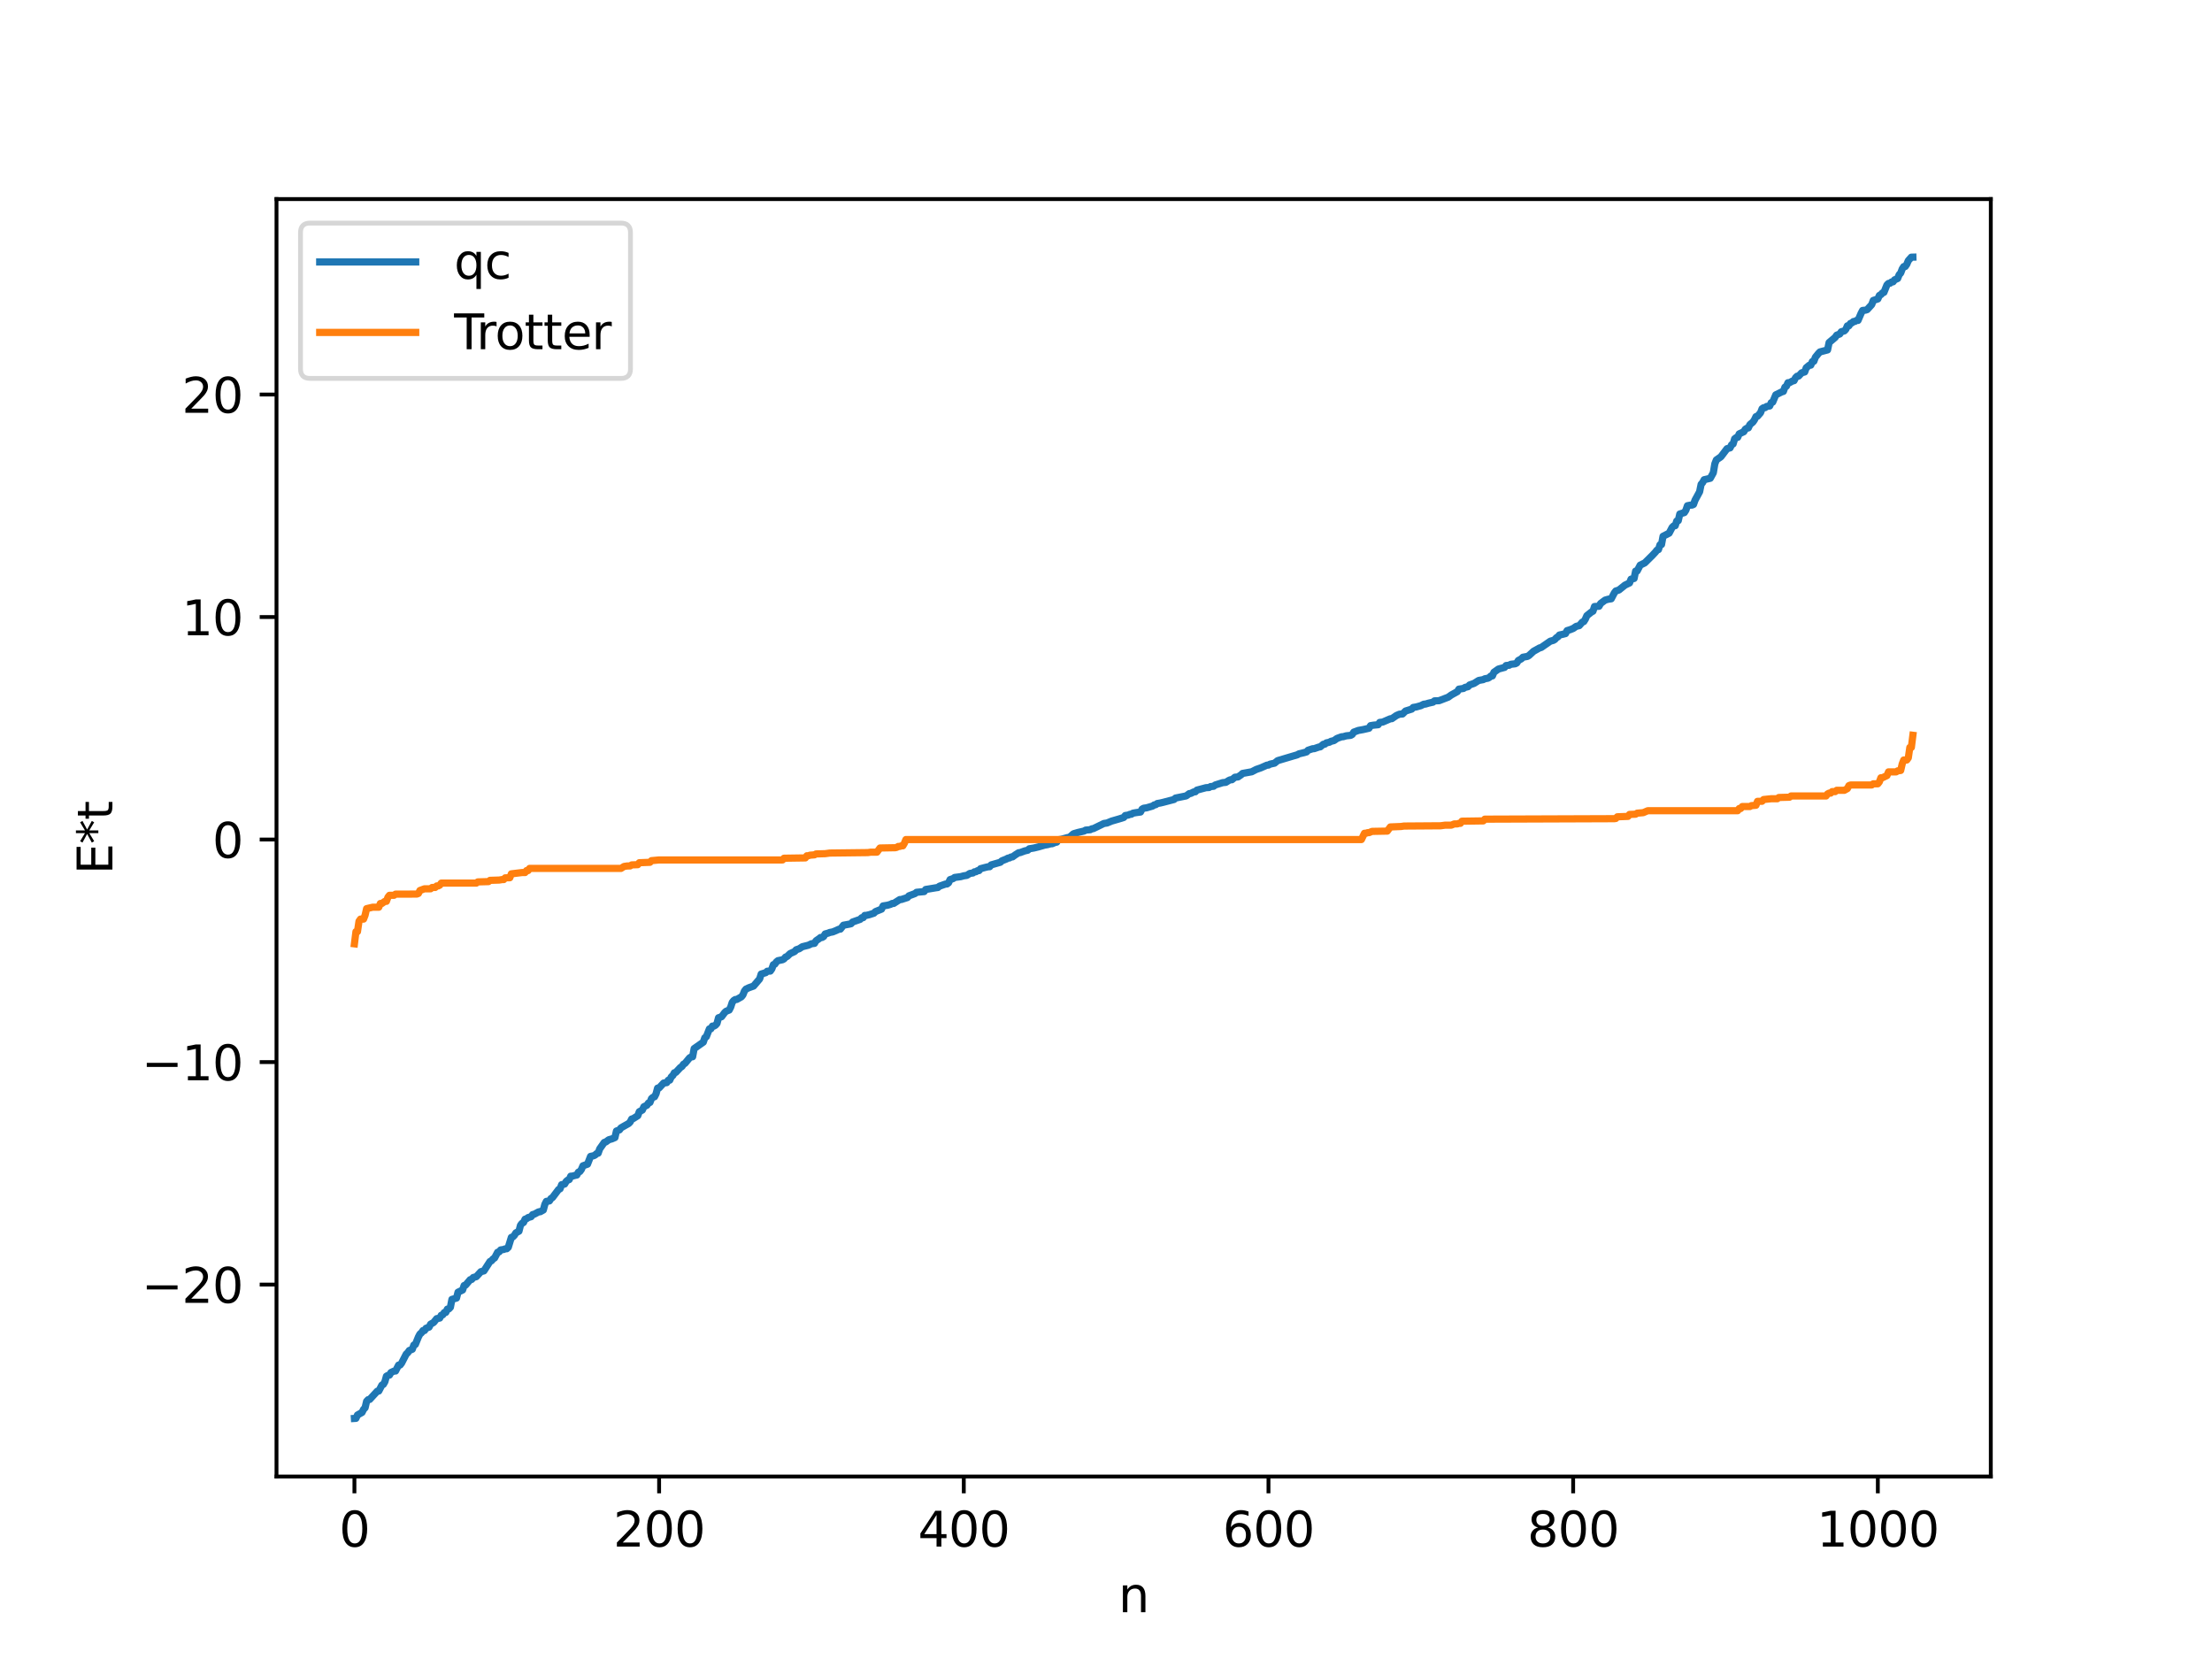 <?xml version="1.0" encoding="utf-8" standalone="no"?>
<!DOCTYPE svg PUBLIC "-//W3C//DTD SVG 1.1//EN"
  "http://www.w3.org/Graphics/SVG/1.1/DTD/svg11.dtd">
<svg xmlns:xlink="http://www.w3.org/1999/xlink" width="460.8pt" height="345.6pt" viewBox="0 0 460.8 345.6" xmlns="http://www.w3.org/2000/svg" version="1.1">
 <defs>
  <style type="text/css">*{stroke-linejoin: round; stroke-linecap: butt}</style>
 </defs>
 <g id="figure_1">
  <g id="patch_1">
   <path d="M 0 345.6 
L 460.8 345.6 
L 460.8 0 
L 0 0 
z
" style="fill: #ffffff"/>
  </g>
  <g id="axes_1">
   <g id="patch_2">
    <path d="M 57.6 307.584 
L 414.72 307.584 
L 414.72 41.472 
L 57.6 41.472 
z
" style="fill: #ffffff"/>
   </g>
   <g id="matplotlib.axis_1">
    <g id="xtick_1">
     <g id="line2d_1">
      <defs>
       <path id="ma71bcd0ab4" d="M 0 0 
L 0 3.5 
" style="stroke: #000000; stroke-width: 0.8"/>
      </defs>
      <g>
       <use xlink:href="#ma71bcd0ab4" x="73.833" y="307.584" style="stroke: #000000; stroke-width: 0.8"/>
      </g>
     </g>
     <g id="text_1">
      <!-- 0 -->
      <g transform="translate(70.651 322.182) scale(0.1 -0.1)">
       <defs>
        <path id="DejaVuSans-30" d="M 2034 4250 
Q 1547 4250 1301 3770 
Q 1056 3291 1056 2328 
Q 1056 1369 1301 889 
Q 1547 409 2034 409 
Q 2525 409 2770 889 
Q 3016 1369 3016 2328 
Q 3016 3291 2770 3770 
Q 2525 4250 2034 4250 
z
M 2034 4750 
Q 2819 4750 3233 4129 
Q 3647 3509 3647 2328 
Q 3647 1150 3233 529 
Q 2819 -91 2034 -91 
Q 1250 -91 836 529 
Q 422 1150 422 2328 
Q 422 3509 836 4129 
Q 1250 4750 2034 4750 
z
" transform="scale(0.016)"/>
       </defs>
       <use xlink:href="#DejaVuSans-30"/>
      </g>
     </g>
    </g>
    <g id="xtick_2">
     <g id="line2d_2">
      <g>
       <use xlink:href="#ma71bcd0ab4" x="137.304" y="307.584" style="stroke: #000000; stroke-width: 0.8"/>
      </g>
     </g>
     <g id="text_2">
      <!-- 200 -->
      <g transform="translate(127.76 322.182) scale(0.1 -0.1)">
       <defs>
        <path id="DejaVuSans-32" d="M 1228 531 
L 3431 531 
L 3431 0 
L 469 0 
L 469 531 
Q 828 903 1448 1529 
Q 2069 2156 2228 2338 
Q 2531 2678 2651 2914 
Q 2772 3150 2772 3378 
Q 2772 3750 2511 3984 
Q 2250 4219 1831 4219 
Q 1534 4219 1204 4116 
Q 875 4013 500 3803 
L 500 4441 
Q 881 4594 1212 4672 
Q 1544 4750 1819 4750 
Q 2544 4750 2975 4387 
Q 3406 4025 3406 3419 
Q 3406 3131 3298 2873 
Q 3191 2616 2906 2266 
Q 2828 2175 2409 1742 
Q 1991 1309 1228 531 
z
" transform="scale(0.016)"/>
       </defs>
       <use xlink:href="#DejaVuSans-32"/>
       <use xlink:href="#DejaVuSans-30" x="63.623"/>
       <use xlink:href="#DejaVuSans-30" x="127.246"/>
      </g>
     </g>
    </g>
    <g id="xtick_3">
     <g id="line2d_3">
      <g>
       <use xlink:href="#ma71bcd0ab4" x="200.775" y="307.584" style="stroke: #000000; stroke-width: 0.8"/>
      </g>
     </g>
     <g id="text_3">
      <!-- 400 -->
      <g transform="translate(191.231 322.182) scale(0.1 -0.1)">
       <defs>
        <path id="DejaVuSans-34" d="M 2419 4116 
L 825 1625 
L 2419 1625 
L 2419 4116 
z
M 2253 4666 
L 3047 4666 
L 3047 1625 
L 3713 1625 
L 3713 1100 
L 3047 1100 
L 3047 0 
L 2419 0 
L 2419 1100 
L 313 1100 
L 313 1709 
L 2253 4666 
z
" transform="scale(0.016)"/>
       </defs>
       <use xlink:href="#DejaVuSans-34"/>
       <use xlink:href="#DejaVuSans-30" x="63.623"/>
       <use xlink:href="#DejaVuSans-30" x="127.246"/>
      </g>
     </g>
    </g>
    <g id="xtick_4">
     <g id="line2d_4">
      <g>
       <use xlink:href="#ma71bcd0ab4" x="264.246" y="307.584" style="stroke: #000000; stroke-width: 0.8"/>
      </g>
     </g>
     <g id="text_4">
      <!-- 600 -->
      <g transform="translate(254.702 322.182) scale(0.1 -0.1)">
       <defs>
        <path id="DejaVuSans-36" d="M 2113 2584 
Q 1688 2584 1439 2293 
Q 1191 2003 1191 1497 
Q 1191 994 1439 701 
Q 1688 409 2113 409 
Q 2538 409 2786 701 
Q 3034 994 3034 1497 
Q 3034 2003 2786 2293 
Q 2538 2584 2113 2584 
z
M 3366 4563 
L 3366 3988 
Q 3128 4100 2886 4159 
Q 2644 4219 2406 4219 
Q 1781 4219 1451 3797 
Q 1122 3375 1075 2522 
Q 1259 2794 1537 2939 
Q 1816 3084 2150 3084 
Q 2853 3084 3261 2657 
Q 3669 2231 3669 1497 
Q 3669 778 3244 343 
Q 2819 -91 2113 -91 
Q 1303 -91 875 529 
Q 447 1150 447 2328 
Q 447 3434 972 4092 
Q 1497 4750 2381 4750 
Q 2619 4750 2861 4703 
Q 3103 4656 3366 4563 
z
" transform="scale(0.016)"/>
       </defs>
       <use xlink:href="#DejaVuSans-36"/>
       <use xlink:href="#DejaVuSans-30" x="63.623"/>
       <use xlink:href="#DejaVuSans-30" x="127.246"/>
      </g>
     </g>
    </g>
    <g id="xtick_5">
     <g id="line2d_5">
      <g>
       <use xlink:href="#ma71bcd0ab4" x="327.717" y="307.584" style="stroke: #000000; stroke-width: 0.8"/>
      </g>
     </g>
     <g id="text_5">
      <!-- 800 -->
      <g transform="translate(318.173 322.182) scale(0.1 -0.1)">
       <defs>
        <path id="DejaVuSans-38" d="M 2034 2216 
Q 1584 2216 1326 1975 
Q 1069 1734 1069 1313 
Q 1069 891 1326 650 
Q 1584 409 2034 409 
Q 2484 409 2743 651 
Q 3003 894 3003 1313 
Q 3003 1734 2745 1975 
Q 2488 2216 2034 2216 
z
M 1403 2484 
Q 997 2584 770 2862 
Q 544 3141 544 3541 
Q 544 4100 942 4425 
Q 1341 4750 2034 4750 
Q 2731 4750 3128 4425 
Q 3525 4100 3525 3541 
Q 3525 3141 3298 2862 
Q 3072 2584 2669 2484 
Q 3125 2378 3379 2068 
Q 3634 1759 3634 1313 
Q 3634 634 3220 271 
Q 2806 -91 2034 -91 
Q 1263 -91 848 271 
Q 434 634 434 1313 
Q 434 1759 690 2068 
Q 947 2378 1403 2484 
z
M 1172 3481 
Q 1172 3119 1398 2916 
Q 1625 2713 2034 2713 
Q 2441 2713 2670 2916 
Q 2900 3119 2900 3481 
Q 2900 3844 2670 4047 
Q 2441 4250 2034 4250 
Q 1625 4250 1398 4047 
Q 1172 3844 1172 3481 
z
" transform="scale(0.016)"/>
       </defs>
       <use xlink:href="#DejaVuSans-38"/>
       <use xlink:href="#DejaVuSans-30" x="63.623"/>
       <use xlink:href="#DejaVuSans-30" x="127.246"/>
      </g>
     </g>
    </g>
    <g id="xtick_6">
     <g id="line2d_6">
      <g>
       <use xlink:href="#ma71bcd0ab4" x="391.188" y="307.584" style="stroke: #000000; stroke-width: 0.8"/>
      </g>
     </g>
     <g id="text_6">
      <!-- 1000 -->
      <g transform="translate(378.463 322.182) scale(0.1 -0.1)">
       <defs>
        <path id="DejaVuSans-31" d="M 794 531 
L 1825 531 
L 1825 4091 
L 703 3866 
L 703 4441 
L 1819 4666 
L 2450 4666 
L 2450 531 
L 3481 531 
L 3481 0 
L 794 0 
L 794 531 
z
" transform="scale(0.016)"/>
       </defs>
       <use xlink:href="#DejaVuSans-31"/>
       <use xlink:href="#DejaVuSans-30" x="63.623"/>
       <use xlink:href="#DejaVuSans-30" x="127.246"/>
       <use xlink:href="#DejaVuSans-30" x="190.869"/>
      </g>
     </g>
    </g>
    <g id="text_7">
     <!-- n -->
     <g transform="translate(232.991 335.861) scale(0.1 -0.1)">
      <defs>
       <path id="DejaVuSans-6e" d="M 3513 2113 
L 3513 0 
L 2938 0 
L 2938 2094 
Q 2938 2591 2744 2837 
Q 2550 3084 2163 3084 
Q 1697 3084 1428 2787 
Q 1159 2491 1159 1978 
L 1159 0 
L 581 0 
L 581 3500 
L 1159 3500 
L 1159 2956 
Q 1366 3272 1645 3428 
Q 1925 3584 2291 3584 
Q 2894 3584 3203 3211 
Q 3513 2838 3513 2113 
z
" transform="scale(0.016)"/>
      </defs>
      <use xlink:href="#DejaVuSans-6e"/>
     </g>
    </g>
   </g>
   <g id="matplotlib.axis_2">
    <g id="ytick_1">
     <g id="line2d_7">
      <defs>
       <path id="me661df7d49" d="M 0 0 
L -3.5 0 
" style="stroke: #000000; stroke-width: 0.8"/>
      </defs>
      <g>
       <use xlink:href="#me661df7d49" x="57.6" y="267.601" style="stroke: #000000; stroke-width: 0.8"/>
      </g>
     </g>
     <g id="text_8">
      <!-- −20 -->
      <g transform="translate(29.495 271.4) scale(0.1 -0.1)">
       <defs>
        <path id="DejaVuSans-2212" d="M 678 2272 
L 4684 2272 
L 4684 1741 
L 678 1741 
L 678 2272 
z
" transform="scale(0.016)"/>
       </defs>
       <use xlink:href="#DejaVuSans-2212"/>
       <use xlink:href="#DejaVuSans-32" x="83.789"/>
       <use xlink:href="#DejaVuSans-30" x="147.412"/>
      </g>
     </g>
    </g>
    <g id="ytick_2">
     <g id="line2d_8">
      <g>
       <use xlink:href="#me661df7d49" x="57.6" y="221.247" style="stroke: #000000; stroke-width: 0.8"/>
      </g>
     </g>
     <g id="text_9">
      <!-- −10 -->
      <g transform="translate(29.495 225.047) scale(0.1 -0.1)">
       <use xlink:href="#DejaVuSans-2212"/>
       <use xlink:href="#DejaVuSans-31" x="83.789"/>
       <use xlink:href="#DejaVuSans-30" x="147.412"/>
      </g>
     </g>
    </g>
    <g id="ytick_3">
     <g id="line2d_9">
      <g>
       <use xlink:href="#me661df7d49" x="57.6" y="174.894" style="stroke: #000000; stroke-width: 0.8"/>
      </g>
     </g>
     <g id="text_10">
      <!-- 0 -->
      <g transform="translate(44.237 178.693) scale(0.1 -0.1)">
       <use xlink:href="#DejaVuSans-30"/>
      </g>
     </g>
    </g>
    <g id="ytick_4">
     <g id="line2d_10">
      <g>
       <use xlink:href="#me661df7d49" x="57.6" y="128.54" style="stroke: #000000; stroke-width: 0.8"/>
      </g>
     </g>
     <g id="text_11">
      <!-- 10 -->
      <g transform="translate(37.875 132.339) scale(0.1 -0.1)">
       <use xlink:href="#DejaVuSans-31"/>
       <use xlink:href="#DejaVuSans-30" x="63.623"/>
      </g>
     </g>
    </g>
    <g id="ytick_5">
     <g id="line2d_11">
      <g>
       <use xlink:href="#me661df7d49" x="57.6" y="82.186" style="stroke: #000000; stroke-width: 0.8"/>
      </g>
     </g>
     <g id="text_12">
      <!-- 20 -->
      <g transform="translate(37.875 85.985) scale(0.1 -0.1)">
       <use xlink:href="#DejaVuSans-32"/>
       <use xlink:href="#DejaVuSans-30" x="63.623"/>
      </g>
     </g>
    </g>
    <g id="text_13">
     <!-- E*t -->
     <g transform="translate(23.416 182.148) rotate(-90) scale(0.1 -0.1)">
      <defs>
       <path id="DejaVuSans-45" d="M 628 4666 
L 3578 4666 
L 3578 4134 
L 1259 4134 
L 1259 2753 
L 3481 2753 
L 3481 2222 
L 1259 2222 
L 1259 531 
L 3634 531 
L 3634 0 
L 628 0 
L 628 4666 
z
" transform="scale(0.016)"/>
       <path id="DejaVuSans-2a" d="M 3009 3897 
L 1888 3291 
L 3009 2681 
L 2828 2375 
L 1778 3009 
L 1778 1831 
L 1422 1831 
L 1422 3009 
L 372 2375 
L 191 2681 
L 1313 3291 
L 191 3897 
L 372 4206 
L 1422 3572 
L 1422 4750 
L 1778 4750 
L 1778 3572 
L 2828 4206 
L 3009 3897 
z
" transform="scale(0.016)"/>
       <path id="DejaVuSans-74" d="M 1172 4494 
L 1172 3500 
L 2356 3500 
L 2356 3053 
L 1172 3053 
L 1172 1153 
Q 1172 725 1289 603 
Q 1406 481 1766 481 
L 2356 481 
L 2356 0 
L 1766 0 
Q 1100 0 847 248 
Q 594 497 594 1153 
L 594 3053 
L 172 3053 
L 172 3500 
L 594 3500 
L 594 4494 
L 1172 4494 
z
" transform="scale(0.016)"/>
      </defs>
      <use xlink:href="#DejaVuSans-45"/>
      <use xlink:href="#DejaVuSans-2a" x="63.184"/>
      <use xlink:href="#DejaVuSans-74" x="113.184"/>
     </g>
    </g>
   </g>
   <g id="line2d_12">
    <path d="M 73.833 295.488 
L 74.15 295.468 
L 74.467 294.776 
L 75.42 294.233 
L 75.737 293.599 
L 76.054 293.265 
L 76.372 291.917 
L 76.689 291.579 
L 77.006 291.532 
L 78.593 289.809 
L 78.91 289.78 
L 79.545 288.56 
L 79.862 288.389 
L 80.18 287.833 
L 80.497 286.694 
L 80.815 286.506 
L 81.132 286.459 
L 81.449 285.914 
L 82.084 285.618 
L 82.401 285.61 
L 83.036 284.372 
L 83.353 284.356 
L 83.671 283.936 
L 84.623 282.08 
L 84.94 281.802 
L 85.258 281.337 
L 85.892 281.074 
L 86.21 280.193 
L 86.527 280.076 
L 87.162 278.512 
L 87.479 277.906 
L 87.796 277.648 
L 88.114 277.18 
L 88.431 277.174 
L 88.748 276.703 
L 89.383 276.467 
L 89.7 275.853 
L 90.335 275.493 
L 90.97 274.7 
L 91.605 274.578 
L 91.922 273.996 
L 92.239 273.896 
L 92.557 273.42 
L 92.874 273.396 
L 93.191 272.713 
L 93.509 272.662 
L 93.826 272.33 
L 94.143 270.687 
L 95.096 270.416 
L 95.413 269.19 
L 96.365 268.734 
L 96.682 267.799 
L 97 267.702 
L 97.952 266.582 
L 98.269 266.525 
L 98.586 266.128 
L 99.221 265.955 
L 100.173 264.917 
L 100.808 264.752 
L 102.077 262.788 
L 102.395 262.641 
L 102.712 262.252 
L 103.029 262.064 
L 103.664 260.863 
L 103.981 260.785 
L 104.299 260.384 
L 104.934 260.288 
L 105.251 260.15 
L 105.568 260.137 
L 105.886 259.838 
L 106.52 257.77 
L 106.838 257.66 
L 107.155 257.34 
L 107.472 256.823 
L 108.107 256.485 
L 108.424 255.252 
L 108.742 254.838 
L 109.059 254.666 
L 109.377 253.981 
L 109.694 253.88 
L 110.011 253.644 
L 110.646 253.457 
L 110.963 253.016 
L 111.281 252.948 
L 112.233 252.441 
L 112.55 252.424 
L 113.185 252.069 
L 113.502 250.888 
L 113.82 250.266 
L 114.454 250.177 
L 114.772 249.677 
L 115.089 249.482 
L 116.358 247.8 
L 116.676 247.645 
L 116.993 246.794 
L 117.628 246.66 
L 117.945 246.112 
L 118.262 245.842 
L 118.58 245.725 
L 118.897 245.021 
L 119.215 245.012 
L 119.849 244.841 
L 120.167 244.778 
L 120.484 244.186 
L 120.801 244.046 
L 121.119 243.61 
L 121.436 242.86 
L 122.388 242.521 
L 123.023 240.899 
L 123.658 240.765 
L 123.975 240.608 
L 124.292 240.316 
L 124.61 240.231 
L 124.927 239.33 
L 125.879 237.988 
L 126.196 237.892 
L 126.831 237.427 
L 127.466 237.25 
L 128.1 236.977 
L 128.418 235.608 
L 129.053 235.374 
L 129.37 234.944 
L 130.957 234.049 
L 131.274 233.734 
L 131.591 233.114 
L 131.909 233.025 
L 132.861 232.426 
L 133.178 231.585 
L 133.813 231.246 
L 134.13 230.552 
L 134.765 230.241 
L 135.082 229.782 
L 135.4 229.659 
L 135.717 228.855 
L 136.034 228.578 
L 136.352 228.482 
L 136.669 227.851 
L 136.986 226.676 
L 137.304 226.63 
L 138.256 225.613 
L 138.891 225.534 
L 139.208 225.033 
L 139.525 225.014 
L 139.843 224.325 
L 140.16 224.06 
L 140.477 223.477 
L 140.795 223.387 
L 141.747 222.368 
L 142.064 222.175 
L 142.381 221.693 
L 142.699 221.522 
L 143.651 220.368 
L 143.968 220.184 
L 144.286 220.138 
L 144.603 218.44 
L 146.507 217.102 
L 146.824 216.186 
L 147.142 215.973 
L 147.777 214.336 
L 148.094 214.322 
L 148.411 213.753 
L 148.729 213.752 
L 149.046 213.572 
L 149.363 213.202 
L 149.681 212.016 
L 150.315 211.803 
L 150.95 210.955 
L 151.267 210.658 
L 151.902 210.414 
L 152.22 209.791 
L 152.537 208.81 
L 152.854 208.423 
L 153.172 208.22 
L 153.489 208.201 
L 154.441 207.662 
L 154.758 207.263 
L 155.076 206.462 
L 155.393 206.051 
L 156.028 205.753 
L 156.98 205.416 
L 158.249 203.924 
L 158.567 202.913 
L 159.519 202.624 
L 159.836 202.322 
L 160.471 202.292 
L 160.788 201.836 
L 161.105 200.959 
L 161.423 200.844 
L 161.74 200.387 
L 162.058 200.128 
L 163.01 199.931 
L 163.327 199.755 
L 163.644 199.376 
L 163.962 199.258 
L 164.596 198.65 
L 165.548 198.218 
L 165.866 197.852 
L 166.5 197.638 
L 167.135 197.219 
L 168.405 196.904 
L 169.039 196.6 
L 169.674 196.519 
L 169.991 195.983 
L 170.626 195.55 
L 170.943 195.291 
L 171.261 195.29 
L 171.578 195.099 
L 171.896 194.558 
L 172.53 194.385 
L 172.848 194.249 
L 173.482 194.13 
L 174.117 193.871 
L 174.752 193.577 
L 175.069 193.553 
L 175.704 192.739 
L 176.973 192.508 
L 177.291 192.428 
L 177.608 192.073 
L 179.195 191.515 
L 179.512 191.184 
L 179.829 191.158 
L 180.147 190.697 
L 180.464 190.69 
L 181.099 190.546 
L 182.051 190.235 
L 182.368 189.904 
L 183.638 189.391 
L 183.955 188.724 
L 184.907 188.572 
L 185.542 188.384 
L 185.859 188.208 
L 186.177 188.2 
L 187.446 187.392 
L 187.763 187.385 
L 189.033 186.974 
L 189.35 186.617 
L 190.62 186.144 
L 190.937 185.881 
L 192.524 185.734 
L 192.841 185.291 
L 193.476 185.19 
L 195.062 184.925 
L 195.38 184.885 
L 195.697 184.613 
L 196.967 184.165 
L 197.284 184.147 
L 197.601 183.905 
L 197.919 183.234 
L 198.553 183.03 
L 198.871 182.79 
L 200.14 182.624 
L 200.775 182.449 
L 201.41 182.355 
L 202.044 181.949 
L 202.679 181.859 
L 202.996 181.616 
L 203.314 181.596 
L 203.631 181.378 
L 203.948 181.361 
L 204.266 180.964 
L 205.218 180.709 
L 205.853 180.558 
L 206.17 180.552 
L 206.487 180.173 
L 208.391 179.625 
L 208.709 179.325 
L 209.661 178.947 
L 209.978 178.759 
L 210.296 178.728 
L 210.613 178.535 
L 210.93 178.503 
L 211.565 178.044 
L 212.2 177.644 
L 212.517 177.611 
L 213.469 177.262 
L 214.104 177.115 
L 214.421 176.817 
L 215.373 176.658 
L 216.325 176.426 
L 217.595 176.059 
L 218.229 175.95 
L 218.864 175.776 
L 219.181 175.766 
L 219.816 175.493 
L 220.134 175.432 
L 220.451 174.937 
L 221.086 174.839 
L 222.355 174.488 
L 222.672 174.448 
L 222.99 174.258 
L 223.624 173.691 
L 224.577 173.412 
L 225.846 173.117 
L 226.163 172.925 
L 227.115 172.845 
L 227.433 172.658 
L 227.75 172.623 
L 229.972 171.539 
L 230.606 171.45 
L 231.558 171.054 
L 233.145 170.593 
L 234.097 170.294 
L 234.415 169.886 
L 235.049 169.792 
L 235.367 169.638 
L 235.684 169.618 
L 236.001 169.402 
L 236.636 169.288 
L 237.588 169.158 
L 237.905 168.571 
L 238.223 168.373 
L 238.858 168.281 
L 240.127 167.91 
L 240.444 167.679 
L 240.762 167.63 
L 241.079 167.389 
L 241.714 167.281 
L 242.348 167.129 
L 244.57 166.55 
L 244.887 166.251 
L 247.109 165.799 
L 247.743 165.324 
L 248.061 165.289 
L 248.696 164.96 
L 249.013 164.944 
L 249.33 164.599 
L 251.234 164.09 
L 251.869 164.055 
L 252.186 163.859 
L 252.821 163.795 
L 253.139 163.531 
L 254.725 163.036 
L 255.36 162.977 
L 255.995 162.578 
L 256.312 162.438 
L 256.629 162.432 
L 257.264 161.911 
L 257.899 161.846 
L 258.534 161.411 
L 258.851 161.118 
L 260.755 160.777 
L 261.707 160.285 
L 262.659 159.956 
L 263.929 159.393 
L 264.246 159.381 
L 264.563 159.191 
L 265.515 158.979 
L 266.15 158.458 
L 270.276 157.23 
L 270.593 157.039 
L 271.228 156.892 
L 272.18 156.639 
L 272.497 156.287 
L 273.449 155.973 
L 273.767 155.961 
L 274.719 155.631 
L 275.036 155.582 
L 275.671 155.046 
L 275.988 155.023 
L 276.305 154.756 
L 276.94 154.622 
L 277.258 154.431 
L 277.892 154.279 
L 278.527 153.828 
L 279.479 153.482 
L 279.796 153.474 
L 280.431 153.287 
L 281.383 153.186 
L 281.7 152.995 
L 282.018 152.512 
L 282.97 152.162 
L 283.922 151.993 
L 284.557 151.848 
L 285.191 151.704 
L 285.509 151.167 
L 286.143 151.064 
L 287.096 150.972 
L 287.413 150.493 
L 288.048 150.417 
L 289.634 149.731 
L 289.952 149.709 
L 290.904 149.053 
L 291.539 148.778 
L 292.173 148.734 
L 292.808 148.115 
L 294.077 147.723 
L 294.395 147.375 
L 295.029 147.27 
L 295.981 147.007 
L 296.616 146.688 
L 296.934 146.677 
L 297.568 146.487 
L 298.52 146.272 
L 298.838 146.003 
L 299.79 145.966 
L 301.694 145.235 
L 302.329 144.776 
L 303.598 144.073 
L 303.915 143.559 
L 304.867 143.418 
L 305.185 143.202 
L 305.82 143.045 
L 306.137 142.692 
L 307.089 142.354 
L 308.041 141.75 
L 308.993 141.578 
L 309.31 141.399 
L 309.945 141.288 
L 310.262 141.122 
L 310.58 140.817 
L 310.897 140.803 
L 311.215 140.042 
L 312.167 139.368 
L 313.436 139.031 
L 313.753 138.641 
L 314.388 138.584 
L 314.705 138.387 
L 315.658 138.277 
L 315.975 138.105 
L 316.292 137.595 
L 316.927 137.247 
L 317.244 136.916 
L 317.879 136.798 
L 318.196 136.739 
L 318.514 136.554 
L 319.466 135.675 
L 320.735 134.967 
L 321.053 134.891 
L 322.957 133.572 
L 323.591 133.399 
L 323.909 133.208 
L 324.226 132.845 
L 324.543 132.666 
L 324.861 132.283 
L 325.496 132.148 
L 326.13 131.987 
L 326.448 131.371 
L 327.082 131.178 
L 327.717 130.924 
L 328.352 130.479 
L 328.986 130.331 
L 329.621 129.604 
L 329.939 129.482 
L 330.256 128.975 
L 330.573 128.254 
L 331.525 127.494 
L 331.843 127.329 
L 332.16 126.352 
L 333.112 126.294 
L 333.429 125.722 
L 334.381 125.01 
L 335.016 124.833 
L 335.651 124.74 
L 336.286 123.525 
L 336.603 123.111 
L 337.238 122.917 
L 338.507 121.897 
L 339.459 121.438 
L 339.777 120.649 
L 340.411 120.508 
L 340.729 118.967 
L 341.046 118.95 
L 341.681 117.729 
L 342.633 117.267 
L 344.22 115.697 
L 344.854 115.016 
L 345.172 114.606 
L 345.489 114.488 
L 345.806 113.484 
L 346.124 113.436 
L 346.441 111.714 
L 347.71 111.067 
L 348.345 109.853 
L 348.662 109.557 
L 348.98 109.513 
L 349.297 108.528 
L 349.615 108.464 
L 349.932 107.074 
L 350.884 106.778 
L 351.201 106.282 
L 351.519 105.352 
L 352.153 105.226 
L 352.471 105.223 
L 352.788 105.083 
L 353.105 104.2 
L 354.058 102.444 
L 354.375 100.89 
L 354.692 100.521 
L 355.01 99.93 
L 356.279 99.634 
L 356.914 98.49 
L 357.231 96.622 
L 357.548 95.814 
L 358.5 95.148 
L 359.77 93.47 
L 360.405 93.301 
L 360.722 92.657 
L 361.039 92.48 
L 361.357 91.412 
L 361.674 91.166 
L 361.991 91.109 
L 362.309 90.382 
L 363.261 89.938 
L 363.578 89.413 
L 363.896 89.207 
L 364.213 89.14 
L 364.53 88.456 
L 365.165 87.925 
L 365.482 87.457 
L 365.8 86.792 
L 366.117 86.708 
L 366.752 85.98 
L 367.069 85.154 
L 367.386 84.936 
L 367.704 84.918 
L 368.021 84.678 
L 368.656 84.575 
L 368.973 83.89 
L 369.291 83.762 
L 369.925 82.253 
L 371.195 81.628 
L 371.512 81.537 
L 371.829 80.654 
L 372.147 80.449 
L 372.464 79.728 
L 372.781 79.722 
L 373.416 79.366 
L 373.734 79.301 
L 374.051 78.677 
L 374.368 78.375 
L 374.686 78.341 
L 375.32 77.663 
L 375.955 77.486 
L 376.272 76.614 
L 376.907 76.088 
L 377.224 76.064 
L 377.542 75.322 
L 377.859 75.266 
L 378.177 74.419 
L 378.811 73.64 
L 379.129 73.312 
L 380.715 72.895 
L 381.033 71.359 
L 382.302 70.284 
L 382.62 69.823 
L 383.254 69.581 
L 383.572 69.111 
L 384.206 68.933 
L 384.524 68.607 
L 384.841 67.88 
L 385.158 67.875 
L 385.476 67.382 
L 385.793 67.26 
L 386.11 66.981 
L 386.428 66.955 
L 386.745 66.752 
L 387.062 66.749 
L 387.697 65.273 
L 388.015 64.671 
L 388.649 64.602 
L 388.967 64.494 
L 389.919 63.45 
L 390.236 62.587 
L 391.188 62.277 
L 391.505 61.549 
L 391.823 61.384 
L 392.14 61.029 
L 392.458 60.905 
L 393.092 59.341 
L 393.41 59.045 
L 393.727 59 
L 394.044 58.745 
L 394.362 58.707 
L 394.679 58.292 
L 395.314 58.018 
L 395.631 57.221 
L 395.948 56.878 
L 396.266 56.033 
L 396.583 55.54 
L 396.9 55.512 
L 397.218 55.053 
L 397.535 54.296 
L 398.17 53.576 
L 398.487 53.568 
L 398.487 53.568 
" clip-path="url(#p5ceda5526c)" style="fill: none; stroke: #1f77b4; stroke-width: 1.5; stroke-linecap: square"/>
   </g>
   <g id="line2d_13">
    <path d="M 73.833 196.617 
L 74.15 194.082 
L 74.467 194.082 
L 74.785 191.915 
L 75.102 191.465 
L 75.737 191.465 
L 76.054 190.654 
L 76.372 189.286 
L 77.641 188.99 
L 78.91 188.99 
L 79.228 188.218 
L 79.545 188.218 
L 80.18 187.766 
L 80.497 187.766 
L 80.815 186.912 
L 81.132 186.51 
L 82.084 186.503 
L 82.401 186.265 
L 86.844 186.252 
L 87.162 186.121 
L 87.479 185.503 
L 88.431 185.152 
L 89.7 185.152 
L 90.018 184.878 
L 90.653 184.878 
L 90.97 184.56 
L 91.287 184.56 
L 91.605 184.395 
L 91.922 183.969 
L 99.221 183.969 
L 99.539 183.715 
L 101.76 183.655 
L 102.077 183.392 
L 103.981 183.332 
L 104.616 183.23 
L 104.934 183.23 
L 105.251 182.869 
L 106.203 182.851 
L 106.52 182.037 
L 108.742 181.769 
L 109.377 181.769 
L 109.694 181.357 
L 110.011 181.357 
L 110.329 180.903 
L 129.37 180.903 
L 130.005 180.495 
L 130.639 180.401 
L 131.274 180.386 
L 131.591 180.175 
L 132.861 180.126 
L 133.178 179.72 
L 135.4 179.634 
L 135.717 179.288 
L 137.304 179.143 
L 163.01 179.143 
L 163.327 178.783 
L 167.77 178.717 
L 168.087 178.271 
L 168.405 178.271 
L 168.722 178.152 
L 169.674 178.076 
L 169.991 177.892 
L 171.896 177.836 
L 172.848 177.707 
L 180.781 177.612 
L 181.416 177.52 
L 182.686 177.52 
L 183.32 176.654 
L 186.494 176.596 
L 186.811 176.52 
L 187.129 176.329 
L 187.446 176.329 
L 187.763 176.2 
L 188.081 176.2 
L 188.398 175.662 
L 188.715 174.894 
L 283.605 174.894 
L 284.239 173.587 
L 284.557 173.587 
L 284.874 173.458 
L 285.191 173.458 
L 285.826 173.192 
L 289 173.134 
L 289.634 172.268 
L 291.856 172.175 
L 292.491 172.08 
L 300.107 172.025 
L 301.059 171.895 
L 302.329 171.895 
L 302.963 171.635 
L 303.598 171.635 
L 303.915 171.516 
L 304.233 171.516 
L 304.55 171.07 
L 308.993 171.005 
L 309.31 170.644 
L 336.286 170.546 
L 336.603 170.5 
L 336.92 170.153 
L 339.142 170.068 
L 339.459 169.661 
L 340.729 169.613 
L 341.046 169.401 
L 342.315 169.292 
L 343.267 168.884 
L 361.991 168.884 
L 362.309 168.43 
L 362.626 168.43 
L 362.943 168.018 
L 364.53 168.018 
L 364.848 167.831 
L 365.8 167.75 
L 366.117 166.936 
L 367.069 166.918 
L 367.386 166.557 
L 368.339 166.455 
L 368.973 166.395 
L 370.243 166.395 
L 370.56 166.132 
L 372.781 166.072 
L 373.099 165.818 
L 380.398 165.818 
L 380.715 165.393 
L 381.033 165.227 
L 381.35 165.227 
L 381.667 164.909 
L 382.302 164.909 
L 382.62 164.635 
L 384.206 164.635 
L 384.841 164.284 
L 385.158 163.666 
L 385.476 163.535 
L 389.919 163.522 
L 390.236 163.284 
L 391.188 163.277 
L 391.505 162.875 
L 391.823 162.022 
L 392.14 162.022 
L 393.092 161.569 
L 393.41 160.797 
L 394.996 160.797 
L 395.314 160.585 
L 395.948 160.502 
L 396.266 159.133 
L 396.583 158.322 
L 397.218 158.322 
L 397.535 157.872 
L 397.853 155.705 
L 398.17 155.705 
L 398.487 153.17 
L 398.487 153.17 
" clip-path="url(#p5ceda5526c)" style="fill: none; stroke: #ff7f0e; stroke-width: 1.5; stroke-linecap: square"/>
   </g>
   <g id="patch_3">
    <path d="M 57.6 307.584 
L 57.6 41.472 
" style="fill: none; stroke: #000000; stroke-width: 0.8; stroke-linejoin: miter; stroke-linecap: square"/>
   </g>
   <g id="patch_4">
    <path d="M 414.72 307.584 
L 414.72 41.472 
" style="fill: none; stroke: #000000; stroke-width: 0.8; stroke-linejoin: miter; stroke-linecap: square"/>
   </g>
   <g id="patch_5">
    <path d="M 57.6 307.584 
L 414.72 307.584 
" style="fill: none; stroke: #000000; stroke-width: 0.8; stroke-linejoin: miter; stroke-linecap: square"/>
   </g>
   <g id="patch_6">
    <path d="M 57.6 41.472 
L 414.72 41.472 
" style="fill: none; stroke: #000000; stroke-width: 0.8; stroke-linejoin: miter; stroke-linecap: square"/>
   </g>
   <g id="legend_1">
    <g id="patch_7">
     <path d="M 64.6 78.828 
L 129.342 78.828 
Q 131.342 78.828 131.342 76.828 
L 131.342 48.472 
Q 131.342 46.472 129.342 46.472 
L 64.6 46.472 
Q 62.6 46.472 62.6 48.472 
L 62.6 76.828 
Q 62.6 78.828 64.6 78.828 
z
" style="fill: #ffffff; opacity: 0.8; stroke: #cccccc; stroke-linejoin: miter"/>
    </g>
    <g id="line2d_14">
     <path d="M 66.6 54.57 
L 76.6 54.57 
L 86.6 54.57 
" style="fill: none; stroke: #1f77b4; stroke-width: 1.5; stroke-linecap: square"/>
    </g>
    <g id="text_14">
     <!-- qc -->
     <g transform="translate(94.6 58.07) scale(0.1 -0.1)">
      <defs>
       <path id="DejaVuSans-71" d="M 947 1747 
Q 947 1113 1208 752 
Q 1469 391 1925 391 
Q 2381 391 2643 752 
Q 2906 1113 2906 1747 
Q 2906 2381 2643 2742 
Q 2381 3103 1925 3103 
Q 1469 3103 1208 2742 
Q 947 2381 947 1747 
z
M 2906 525 
Q 2725 213 2448 61 
Q 2172 -91 1784 -91 
Q 1150 -91 751 415 
Q 353 922 353 1747 
Q 353 2572 751 3078 
Q 1150 3584 1784 3584 
Q 2172 3584 2448 3432 
Q 2725 3281 2906 2969 
L 2906 3500 
L 3481 3500 
L 3481 -1331 
L 2906 -1331 
L 2906 525 
z
" transform="scale(0.016)"/>
       <path id="DejaVuSans-63" d="M 3122 3366 
L 3122 2828 
Q 2878 2963 2633 3030 
Q 2388 3097 2138 3097 
Q 1578 3097 1268 2742 
Q 959 2388 959 1747 
Q 959 1106 1268 751 
Q 1578 397 2138 397 
Q 2388 397 2633 464 
Q 2878 531 3122 666 
L 3122 134 
Q 2881 22 2623 -34 
Q 2366 -91 2075 -91 
Q 1284 -91 818 406 
Q 353 903 353 1747 
Q 353 2603 823 3093 
Q 1294 3584 2113 3584 
Q 2378 3584 2631 3529 
Q 2884 3475 3122 3366 
z
" transform="scale(0.016)"/>
      </defs>
      <use xlink:href="#DejaVuSans-71"/>
      <use xlink:href="#DejaVuSans-63" x="63.477"/>
     </g>
    </g>
    <g id="line2d_15">
     <path d="M 66.6 69.249 
L 76.6 69.249 
L 86.6 69.249 
" style="fill: none; stroke: #ff7f0e; stroke-width: 1.5; stroke-linecap: square"/>
    </g>
    <g id="text_15">
     <!-- Trotter -->
     <g transform="translate(94.6 72.749) scale(0.1 -0.1)">
      <defs>
       <path id="DejaVuSans-54" d="M -19 4666 
L 3928 4666 
L 3928 4134 
L 2272 4134 
L 2272 0 
L 1638 0 
L 1638 4134 
L -19 4134 
L -19 4666 
z
" transform="scale(0.016)"/>
       <path id="DejaVuSans-72" d="M 2631 2963 
Q 2534 3019 2420 3045 
Q 2306 3072 2169 3072 
Q 1681 3072 1420 2755 
Q 1159 2438 1159 1844 
L 1159 0 
L 581 0 
L 581 3500 
L 1159 3500 
L 1159 2956 
Q 1341 3275 1631 3429 
Q 1922 3584 2338 3584 
Q 2397 3584 2469 3576 
Q 2541 3569 2628 3553 
L 2631 2963 
z
" transform="scale(0.016)"/>
       <path id="DejaVuSans-6f" d="M 1959 3097 
Q 1497 3097 1228 2736 
Q 959 2375 959 1747 
Q 959 1119 1226 758 
Q 1494 397 1959 397 
Q 2419 397 2687 759 
Q 2956 1122 2956 1747 
Q 2956 2369 2687 2733 
Q 2419 3097 1959 3097 
z
M 1959 3584 
Q 2709 3584 3137 3096 
Q 3566 2609 3566 1747 
Q 3566 888 3137 398 
Q 2709 -91 1959 -91 
Q 1206 -91 779 398 
Q 353 888 353 1747 
Q 353 2609 779 3096 
Q 1206 3584 1959 3584 
z
" transform="scale(0.016)"/>
       <path id="DejaVuSans-65" d="M 3597 1894 
L 3597 1613 
L 953 1613 
Q 991 1019 1311 708 
Q 1631 397 2203 397 
Q 2534 397 2845 478 
Q 3156 559 3463 722 
L 3463 178 
Q 3153 47 2828 -22 
Q 2503 -91 2169 -91 
Q 1331 -91 842 396 
Q 353 884 353 1716 
Q 353 2575 817 3079 
Q 1281 3584 2069 3584 
Q 2775 3584 3186 3129 
Q 3597 2675 3597 1894 
z
M 3022 2063 
Q 3016 2534 2758 2815 
Q 2500 3097 2075 3097 
Q 1594 3097 1305 2825 
Q 1016 2553 972 2059 
L 3022 2063 
z
" transform="scale(0.016)"/>
      </defs>
      <use xlink:href="#DejaVuSans-54"/>
      <use xlink:href="#DejaVuSans-72" x="46.334"/>
      <use xlink:href="#DejaVuSans-6f" x="85.197"/>
      <use xlink:href="#DejaVuSans-74" x="146.379"/>
      <use xlink:href="#DejaVuSans-74" x="185.588"/>
      <use xlink:href="#DejaVuSans-65" x="224.797"/>
      <use xlink:href="#DejaVuSans-72" x="286.32"/>
     </g>
    </g>
   </g>
  </g>
 </g>
 <defs>
  <clipPath id="p5ceda5526c">
   <rect x="57.6" y="41.472" width="357.12" height="266.112"/>
  </clipPath>
 </defs>
</svg>
